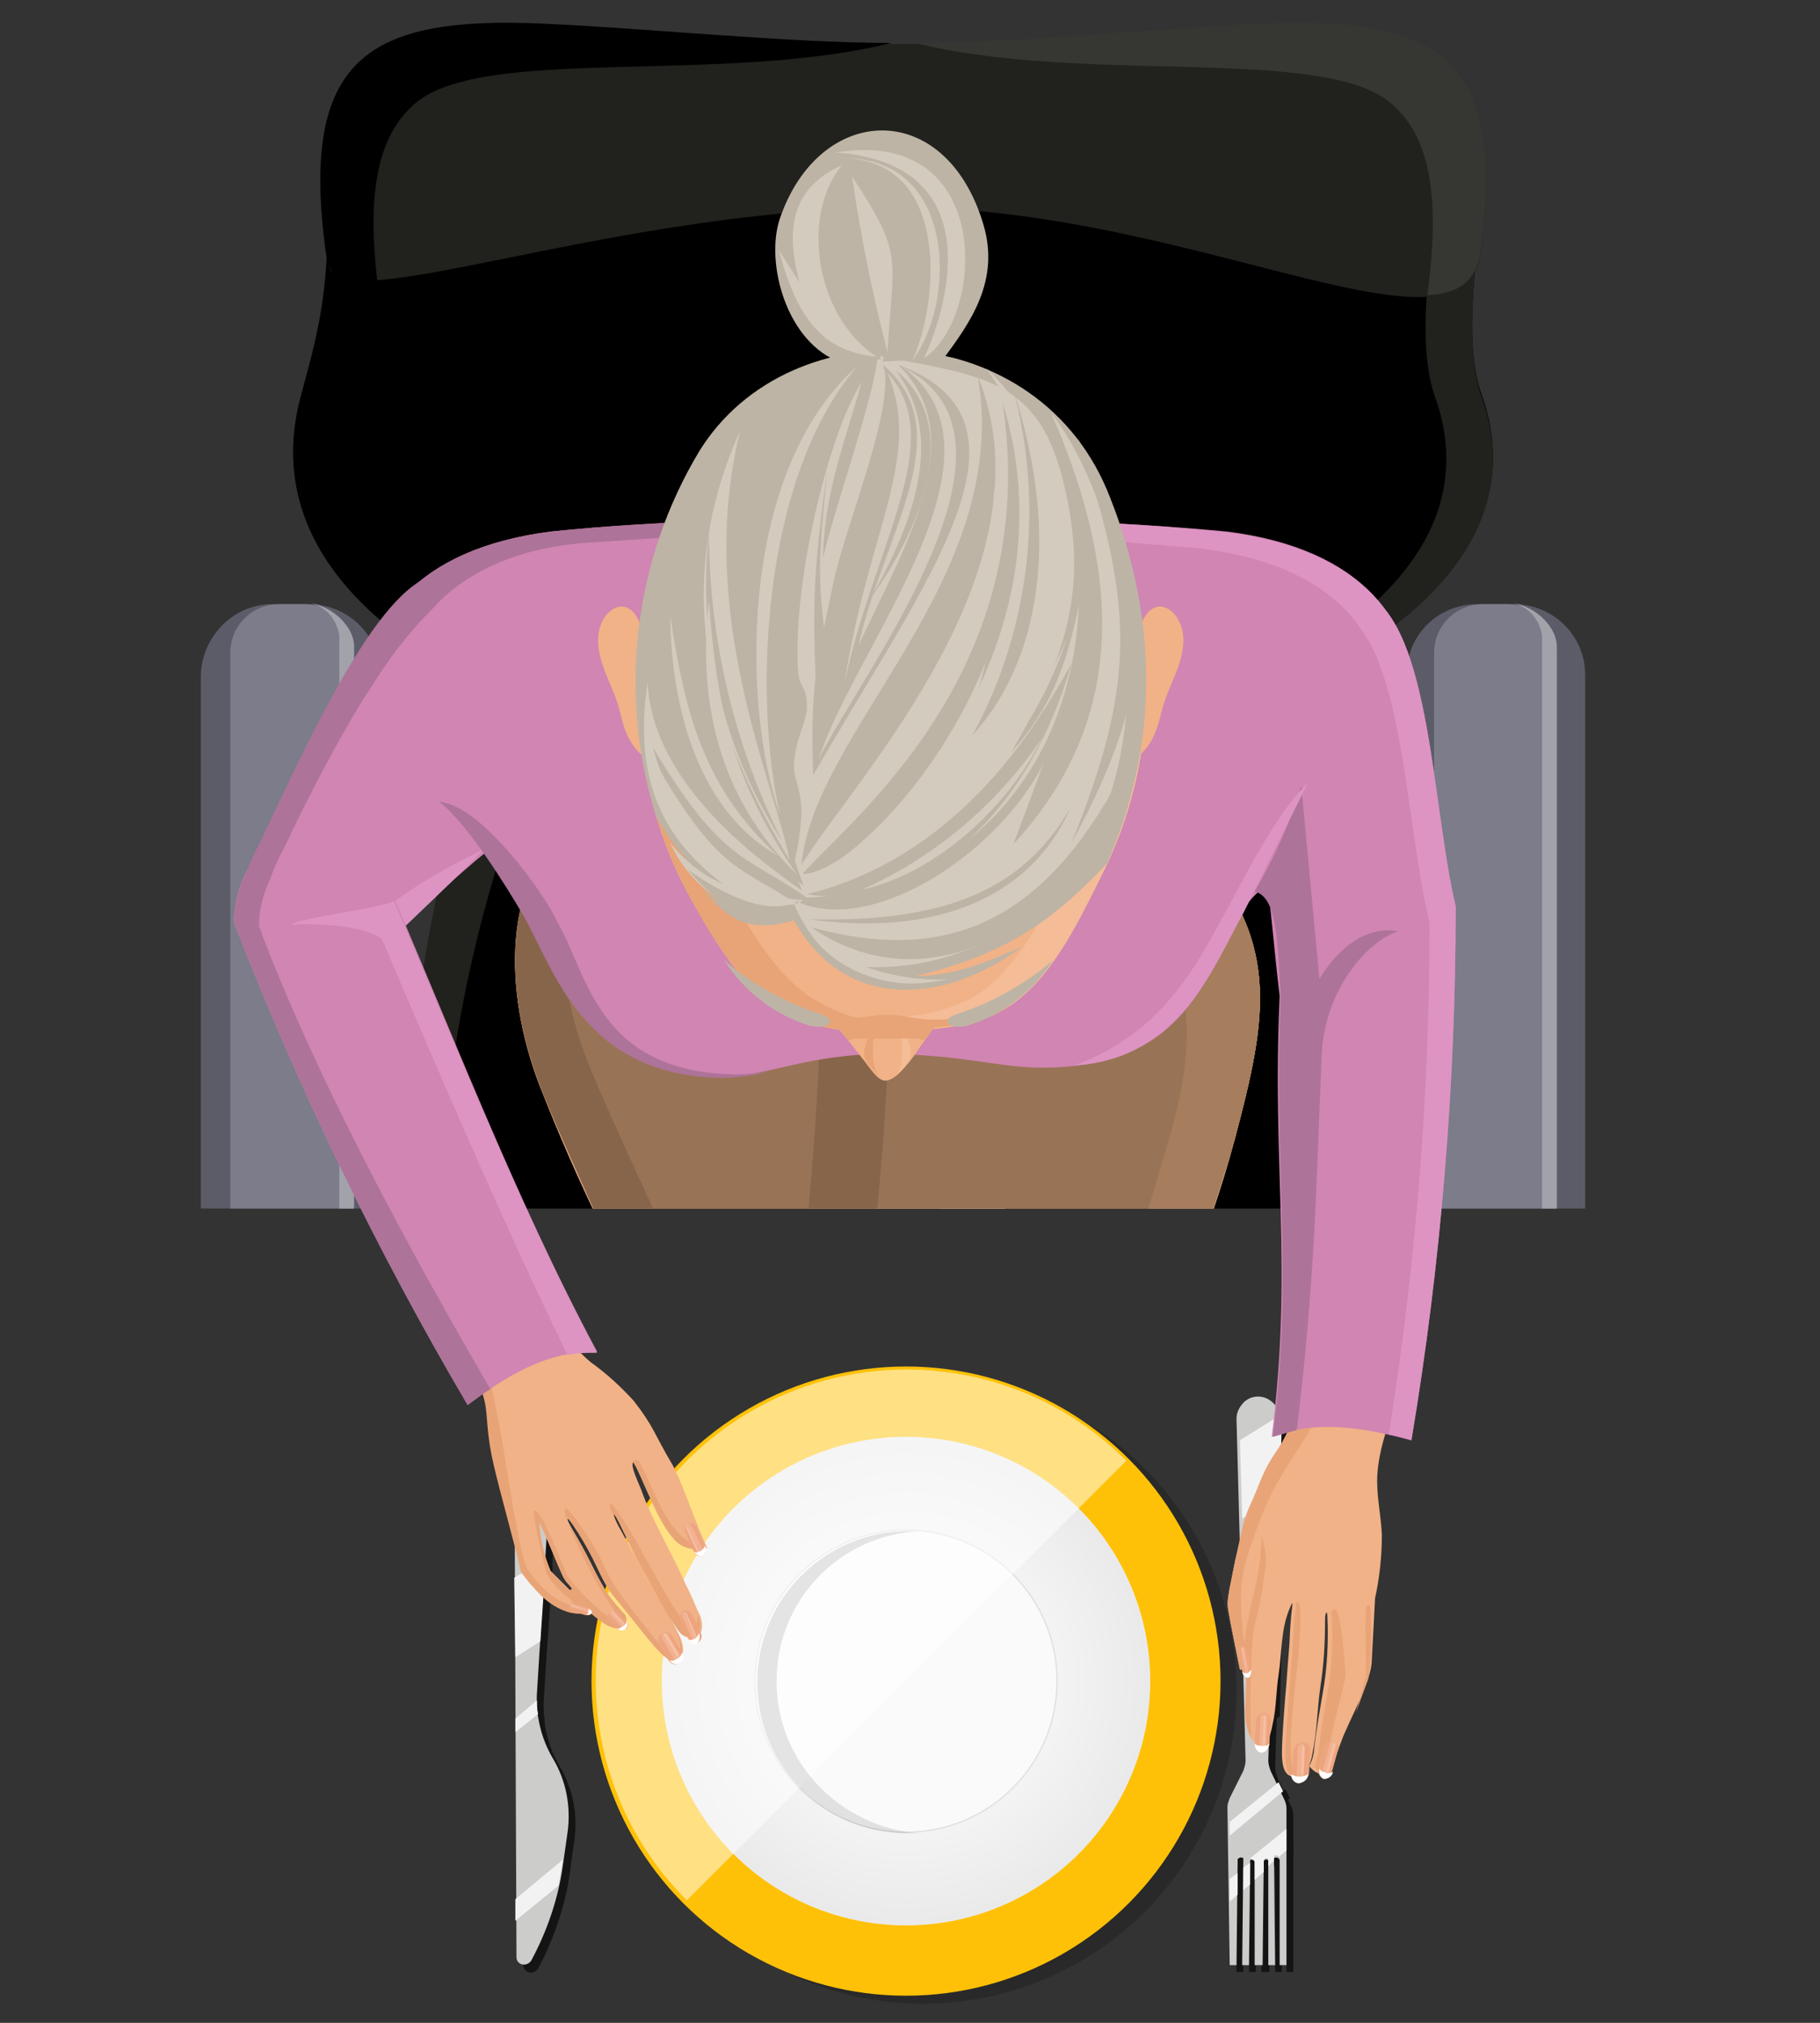 <?xml version="1.0" encoding="utf-8"?>
<!-- Generator: Adobe Illustrator 17.0.0, SVG Export Plug-In . SVG Version: 6.00 Build 0)  -->
<!DOCTYPE svg PUBLIC "-//W3C//DTD SVG 1.1//EN" "http://www.w3.org/Graphics/SVG/1.1/DTD/svg11.dtd">
<svg version="1.1" id="Capa_1" xmlns="http://www.w3.org/2000/svg" xmlns:xlink="http://www.w3.org/1999/xlink" x="0px" y="0px"
	 width="210px" height="233.333px" viewBox="-80 -91.667 210 233.333" style="enable-background:new -80 -91.667 210 233.333;"
	 xml:space="preserve">
<rect x="-80" y="-91.667" width="210" height="233.333" fill="#333333" stroke="none"/>
<style type="text/css">
	.st0{opacity:0.2;enable-background:new    ;}
	.st1{fill:#FFFFFF;}
	.st2{fill:url(#SVGID_1_);}
	.st3{fill:#FAFAFA;stroke:#E0E0E0;stroke-width:0.151;stroke-miterlimit:10;}
	.st4{fill:none;stroke:#FFC107;stroke-width:8.108;stroke-miterlimit:10;}
	.st5{opacity:0.5;fill:#FFFFFF;enable-background:new    ;}
	.st6{opacity:0.1;enable-background:new    ;}
	.st7{opacity:0.6;}
	.st8{fill:#CCCCCA;}
	.st9{fill:#F2F2F2;}
	.st10{clip-path:url(#SVGID_3_);}
	.st11{fill:#21211D;}
	.st12{fill:#363632;}
	.st13{fill:#5C5C69;}
	.st14{fill:#7C7C8A;}
	.st15{fill:#A2A2AB;}
	.st16{fill:#E8A477;}
	.st17{fill:#D69265;}
	.st18{fill:#F1B287;}
	.st19{fill:#F4BC97;}
	.st20{fill:#997356;}
	.st21{fill:#87654A;}
	.st22{fill:#A67D5D;}
	.st23{fill:#EDA580;}
	.st24{fill:#F2B292;}
	.st25{fill:#F7BFA3;}
	.st26{fill:#FCE3D6;}
	.st27{fill:#D085B2;}
	.st28{fill:#AD7398;}
	.st29{fill:#DD94C3;}
	.st30{fill:#BDB4A5;}
	.st31{fill:#D3CBBE;}
</style>
<g>
	<g>
		<circle class="st0" cx="26.507" cy="103.296" r="36.167"/>
		<circle class="st1" cx="24.541" cy="102.248" r="35.905"/>
		
			<radialGradient id="SVGID_1_" cx="80.619" cy="-670.934" r="8.451" gradientTransform="matrix(3.825 0 0 -3.825 -283.825 -2464.075)" gradientUnits="userSpaceOnUse">
			<stop  offset="0" style="stop-color:#FFFFFF"/>
			<stop  offset="0.485" style="stop-color:#F5F5F5"/>
			<stop  offset="1" style="stop-color:#E6E6E6"/>
		</radialGradient>
		<circle class="st2" cx="24.541" cy="102.248" r="32.367"/>
		<circle class="st3" cx="24.541" cy="102.248" r="17.428"/>
		<circle class="st4" cx="24.541" cy="102.248" r="32.236"/>
		<path class="st5" d="M49.963,76.826l-50.712,50.712c-14.021-14.021-14.021-36.691,0-50.712S35.942,62.805,49.963,76.826z"/>
		<path class="st6" d="M9.603,102.248c0-9.304,7.207-16.773,16.38-17.297c-0.393,0-0.786,0-1.18,0
			c-9.566,0-17.428,7.732-17.428,17.428c0,9.697,7.732,17.428,17.428,17.428c0.393,0,0.786,0,1.18,0
			C16.81,119.021,9.603,111.552,9.603,102.248z"/>
		<g id="XMLID_39_">
			<g class="st7">
				<path id="XMLID_54_" d="M62.674,135.794h0.786l0.131-12.056c0-0.131,0-0.262,0.131-0.262c0.131-0.131,0.393-0.131,0.524,0
					l-0.131,12.318h0.786l0.131-12.056l0,0c0.131-0.262,0.524-0.131,0.524,0.131v11.925h0.917l0.131-11.925
					c0-0.262,0.393-0.393,0.524-0.131l0,0v12.056h0.786l-0.131-12.318c0.131-0.131,0.393-0.131,0.524,0
					c0.131,0.131,0.131,0.131,0.131,0.262v12.056h0.786v-18.083c0-0.393-0.131-0.786-0.262-1.048l-1.572-3.276
					c-0.131-0.393-0.262-0.786-0.262-1.18l1.31-39.443c0-0.786-0.262-1.441-0.917-1.965l0,0c-0.917-0.786-2.228-0.786-3.145,0l0,0
					c-0.524,0.524-0.917,1.18-0.917,1.965l1.048,39.443c0,0.393-0.131,0.786-0.262,1.18l-1.572,3.145
					c-0.131,0.393-0.262,0.655-0.262,1.048L62.674,135.794z"/>
				<polygon id="XMLID_53_" points="64.509,99.103 64.771,108.145 67.654,106.311 67.916,97.007 				"/>
				<path id="XMLID_52_" d="M64.116,84.296l4.324-2.752l0.262-8.649c0-0.262,0-0.393,0-0.655l-4.848,3.014L64.116,84.296z"/>
				<polygon id="XMLID_51_" points="62.674,120.856 68.833,115.745 68.309,114.697 62.805,119.415 				"/>
				<polygon id="XMLID_50_" points="62.674,128.456 63.591,127.67 63.591,125.18 62.674,125.835 				"/>
				<path id="XMLID_49_" d="M65.557,123.87v2.097l1.048-0.917v-1.31c0-0.262,0.393-0.393,0.524-0.131l0,0v0.786l0.655-0.655v-0.524
					c0.131-0.131,0.393-0.131,0.524,0c0,0,0,0,0,0.131l0.917-0.786v-2.49l-4.193,3.407C65.426,123.739,65.557,123.739,65.557,123.87
					z"/>
				<polygon id="XMLID_48_" points="65.033,126.491 65.033,124.001 64.247,124.525 64.247,127.146 				"/>
			</g>
			<g>
				<g>
					<path id="XMLID_47_" class="st8" d="M61.888,135.008h0.786l0.131-12.056c0-0.131,0-0.262,0.131-0.262
						c0.131-0.131,0.393-0.131,0.524,0l-0.131,12.318h0.786l0.131-12.056l0,0c0.131-0.262,0.524-0.131,0.524,0.131v11.924h0.917
						l0.131-11.924c0-0.262,0.393-0.393,0.524-0.131l0,0v12.056h0.786l-0.131-12.318c0.131-0.131,0.393-0.131,0.524,0
						c0.131,0.131,0.131,0.131,0.131,0.262v12.056h0.786v-18.084c0-0.393-0.131-0.786-0.262-1.048l-1.572-3.276
						c-0.131-0.393-0.262-0.786-0.262-1.179l1.31-39.443c0-0.786-0.262-1.442-0.917-1.965l0,0c-0.917-0.786-2.228-0.786-3.145,0l0,0
						c-0.524,0.524-0.917,1.18-0.917,1.965l1.048,39.443c0,0.393-0.131,0.786-0.262,1.179l-1.572,3.145
						c-0.131,0.393-0.262,0.655-0.262,1.048L61.888,135.008z"/>
					<polygon id="XMLID_46_" class="st9" points="63.722,98.317 63.984,107.359 66.867,105.524 67.129,96.22 					"/>
					<path id="XMLID_45_" class="st9" d="M63.329,83.509l4.324-2.752l0.262-8.649c0-0.262,0-0.393,0-0.655l-4.848,3.014
						L63.329,83.509z"/>
					<polygon id="XMLID_44_" class="st9" points="61.888,120.07 68.047,114.959 67.523,113.911 61.888,118.497 					"/>
					<g id="XMLID_40_">
						<polygon id="XMLID_43_" class="st9" points="61.888,127.67 62.805,126.884 62.805,124.394 61.888,125.049 						"/>
						<path id="XMLID_42_" class="st9" d="M64.771,123.083v2.097l1.048-0.917v-1.31c0-0.262,0.393-0.393,0.524-0.131l0,0v0.786
							l0.655-0.655v-0.524c0.131-0.131,0.393-0.131,0.524,0c0,0,0,0,0,0.131l0.917-0.786v-2.49l-4.193,3.407
							C64.64,122.952,64.771,122.952,64.771,123.083z"/>
						<polygon id="XMLID_41_" class="st9" points="64.247,125.704 64.247,123.215 63.46,123.739 63.46,126.359 						"/>
					</g>
				</g>
			</g>
		</g>
		<g id="XMLID_28_">
			<g class="st7">
				<path id="XMLID_38_" d="M-19.881,71.323l0.262,63.685c0,0.917,1.18,1.18,1.704,0.393l0,0c1.835-3.407,3.145-7.207,3.669-11.139
					l0.524-3.669c0.393-2.883-0.131-5.897-1.704-8.517l0,0c-1.31-2.228-1.966-4.848-1.835-7.469l1.703-27.518
					c0.131-1.703,0-3.276-0.524-4.848l0,0c-0.393-1.31-1.442-2.097-2.752-2.097l0,0C-19.357,70.274-19.881,70.799-19.881,71.323z"/>
				<polygon id="XMLID_37_" points="-19.75,91.241 -19.75,100.283 -16.867,98.448 -16.212,88.882 				"/>
				<path id="XMLID_36_" d="M-18.833,70.274c-0.655,0-1.048,0.524-1.048,1.18v4.717l4.193-2.621
					c-0.131-0.393-0.131-0.655-0.262-1.048C-16.343,71.061-17.522,70.274-18.833,70.274z"/>
				<path id="XMLID_35_" d="M-17.26,105.262l-2.49,2.097v1.572l2.621-2.097C-17.26,106.311-17.26,105.786-17.26,105.262z"/>
				<path id="XMLID_34_" d="M-19.619,128.194v2.49l4.98-4.062c0.131-0.786,0.262-1.572,0.393-2.359l0.131-0.655L-19.619,128.194z"/>
			</g>
			<g>
				<g>
					<path id="XMLID_33_" class="st8" d="M-20.667,70.536l0.262,63.555c0,0.917,1.18,1.18,1.703,0.393l0,0
						c1.835-3.407,3.145-7.207,3.669-11.139l0.524-3.669c0.393-2.883-0.131-5.897-1.704-8.517l0,0
						c-1.31-2.228-1.965-4.848-1.835-7.469l1.703-27.518c0.131-1.703,0-3.276-0.524-4.848l0,0c-0.393-1.31-1.441-2.097-2.752-2.097
						l0,0C-20.143,69.488-20.667,70.012-20.667,70.536z"/>
					<polygon id="XMLID_32_" class="st9" points="-20.667,90.323 -20.536,99.496 -17.653,97.662 -16.998,88.096 					"/>
					<path id="XMLID_31_" class="st9" d="M-19.619,69.488c-0.655,0-1.048,0.524-1.048,1.18v4.717l4.193-2.621
						c-0.131-0.393-0.131-0.655-0.262-1.048C-17.129,70.274-18.309,69.488-19.619,69.488z"/>
					<path id="XMLID_30_" class="st9" d="M-18.047,104.476l-2.49,2.097v1.572l2.621-2.097
						C-18.047,105.524-18.047,105-18.047,104.476z"/>
					<path id="XMLID_29_" class="st9" d="M-20.536,127.408v2.49l4.98-4.062c0.131-0.786,0.262-1.572,0.393-2.359l0.131-0.655
						L-20.536,127.408z"/>
				</g>
			</g>
		</g>
	</g>
	<g>
		<g>
			<g>
				<defs>
					<rect id="SVGID_2_" x="-72.559" y="-89.463" width="195.118" height="137.199"/>
				</defs>
				<clipPath id="SVGID_3_">
					<use xlink:href="#SVGID_2_"  style="overflow:visible;"/>
				</clipPath>
				<g class="st10">
					<path class="st11" d="M-21.322-11.757c2.752-4.324,25.553-7.338,48.092-6.683c20.573,0.655,41.015,4.455,46.388,13.366
						C82.2,10.127,89.276,72.633,61.102,74.074C31.88,75.647,11.7,74.991-17.522,72.633C-42.158,67.523-31.937,4.754-21.322-11.757z
						"/>
					<path d="M-13.984-11.757c2.752-4.062,20.311-7.338,39.705-6.683c17.691,0.655,36.56,4.455,41.147,13.366
						c7.862,15.201,16.773,78.493-7.469,79.934c-25.16,1.442-52.023-1.965-77.051-4.324C-39.013,65.557-25.385,4.754-13.984-11.757z
						"/>
					<path class="st12" d="M-20.012-12.936c5.635-3.669,26.339-6.159,46.912-5.504c20.573,0.655,41.016,4.586,46.388,13.366
						c8.649,14.414,15.332,71.548-8.124,78.493c19.001-11.662,12.58-63.161,4.324-76.789C64.116-12.281,43.673-16.081,23.1-16.736
						C5.803-17.392-11.625-15.688-20.012-12.936z"/>
					<path d="M-45.434-45.434c1.31-5.11,3.538-11.532,3.145-21.621c-0.655-16.642,7.338-19.656,27.65-18.477
						c16.38,1.048,27.65,0,40.229,0c11.663,0,27.388,1.048,39.05,0.655c14.021-0.524,26.601,3.014,26.208,16.118
						c-0.131,5.766-2.228,16.249,0.131,22.67C101.724-15.687,42.101-0.094,17.597-2.453C-4.156-2.191-52.772-15.819-45.434-45.434z"
						/>
					<path class="st11" d="M64.247-84.746h0.393c14.021-0.524,26.601,3.014,26.208,16.118c-0.131,5.766-2.228,16.249,0.131,22.801
						C101.331-16.474,46.032-0.88,20.217-2.06c27.388-1.048,75.086-16.38,65.389-43.767c-2.359-6.421-0.262-17.035-0.131-22.801
						C85.868-80.159,76.171-84.222,64.247-84.746z"/>
					<path class="st13" d="M-48.579-21.978h4.193c4.587,0,8.256,3.669,8.256,8.124v81.376c0,4.587-3.669,8.255-8.255,8.255h-4.193
						c-4.586,0-8.255-3.669-8.255-8.255v-81.245C-56.703-18.309-53.034-21.978-48.579-21.978z"/>
					<path class="st14" d="M-47.792-21.978h2.883c3.145,0,5.635,2.49,5.635,5.635v86.486c0,3.145-2.49,5.635-5.635,5.635h-2.883
						c-3.145,0-5.635-2.49-5.635-5.635v-86.486C-53.427-19.488-50.937-21.978-47.792-21.978z"/>
					<path class="st15" d="M-44.91,75.123h-2.883c-1.572,0-3.014-0.655-4.062-1.835c0.786,0.393,1.572,0.524,2.49,0.524h2.883
						c3.145,0,5.635-2.49,5.635-5.635v-86.486c-0.262-1.835-1.442-3.276-3.276-3.8c2.752,0.524,4.98,2.883,4.98,4.98v86.486
						C-39.275,72.633-41.896,75.123-44.91,75.123z"/>
					<path class="st13" d="M90.455-21.978h4.193c4.587,0,8.256,3.669,8.256,8.124v81.376c0,4.587-3.669,8.255-8.256,8.255h-4.193
						c-4.586,0-8.124-3.669-8.124-8.255v-81.245C82.199-18.309,85.868-21.978,90.455-21.978z"/>
					<path class="st14" d="M91.11-21.978h2.883c3.145,0,5.635,2.49,5.635,5.635v86.486c0,3.145-2.49,5.635-5.635,5.635H91.11
						c-3.145,0-5.635-2.49-5.635-5.635v-86.486C85.475-19.488,87.965-21.978,91.11-21.978z"/>
					<path class="st15" d="M93.992,75.123H91.11c-1.572,0-3.014-0.655-4.193-1.835c0.786,0.393,1.572,0.524,2.49,0.524h2.883
						c3.145,0,5.635-2.49,5.635-5.635v-86.486c-0.262-1.835-1.442-3.276-3.276-3.8c2.752,0.524,4.98,2.883,4.98,4.98v86.486
						C99.627,72.633,97.138,75.123,93.992,75.123z"/>
					<path class="st11" d="M-42.027-61.028c-3.931-20.704,4.324-29.484,24.504-27.78c16.511,1.31,30.532,2.228,43.112,2.228
						c11.663,0,28.436-1.703,40.098-2.228C86-89.726,93.862-84.877,90.848-62.469c-1.966,14.283-34.726-6.29-69.713-5.242
						C-11.232-66.925-40.847-54.869-42.027-61.028z"/>
					<path class="st12" d="M25.59-86.711c11.663,0,28.435-1.704,40.098-2.228C86-89.857,93.862-85.008,90.848-62.6
						c-0.524,3.407-2.621,4.848-6.159,4.98l0,0c1.572-11.532,0.262-18.346-4.193-22.146C72.633-86.449,45.115-81.863,25.59-86.711z"
						/>
					<path d="M22.838-86.711c-11.663,0-28.436-1.704-40.098-2.228c-20.311-0.917-28.173,3.931-25.16,26.339
						c0.524,3.407,2.621,4.848,6.159,4.98l0,0c-1.572-11.532-0.262-18.346,4.193-22.146C-24.205-86.449,3.313-81.863,22.838-86.711z
						"/>
					<path class="st16" d="M4.361,111.159c-0.655-10.876-6.29-15.856-9.697-24.766c-3.931-10.09-2.752-24.767-6.552-38.002
						l17.691,21.36l4.062,13.497l0.393,17.035L4.361,111.159z"/>
					<path class="st17" d="M2.789,102.903c-2.621-7.6,0.393-18.214,0.917-23.587c-5.504-9.697-11.007-16.642-14.808-29.877
						l-0.262-1.18C-6.253,59.005-0.356,69.357,6.458,79.054c-1.441,5.504-2.49,11.139-3.145,16.904
						C2.92,98.186,2.789,100.544,2.789,102.903z"/>
					<path class="st18" d="M47.736,97.138c-3.276,11.662-14.546,15.856-29.615-2.49s-27.256-39.05-35.905-61.196
						c-4.062-10.614-4.455-23.98,4.062-30.008C-9.267,0.299-2.715,1.217,7.375,1.217c12.318,0,12.187,6.421,16.904,17.559
						c6.29,14.939,15.07,37.084,19.525,49.664C47.473,78.792,49.963,89.275,47.736,97.138z"/>
					<path class="st19" d="M47.736,97.138c-1.18,4.062-3.276,7.207-6.159,8.911c0.393-0.917,0.786-1.965,1.048-3.014
						c2.228-7.732-0.262-18.346-3.931-28.829c-4.455-12.58-13.366-34.725-19.525-49.664C14.582,13.535,14.713,6.983,2.264,6.983
						c-9.959,0-16.38-0.786-20.836,2.097c1.048-2.228,2.752-4.193,4.849-5.635C-9.267,0.299-2.715,1.217,7.375,1.217
						c12.318,0,12.187,6.421,16.904,17.559c6.159,15.07,15.07,37.084,19.525,49.664C47.473,78.792,49.963,89.275,47.736,97.138z"/>
					<path class="st16" d="M43.804,104.214c-5.242,5.11-14.414,3.931-25.684-9.697C3.051,76.171-9.136,55.467-17.784,33.321
						c-4.062-10.614-4.455-23.98,4.062-30.008c1.31-0.917,2.752-1.441,4.324-1.835c-7.338,6.421-6.814,19.001-2.883,29.091
						c8.649,22.146,20.836,42.85,35.905,61.196C31.618,101.593,38.563,105,43.804,104.214z"/>
					<path class="st18" d="M57.039,5.147c11.007,11.269,9.173,20.442,5.504,34.332c-3.276,12.318-8.387,23.587-12.056,32.76
						c-4.193,10.221-9.959,20.835-14.808,31.712c-11.007,17.952-19.001,20.311-27.649,14.414c-4.98-3.407-5.897-12.58-4.717-22.539
						c1.835-15.987,6.29-26.339,8.78-39.05c2.752-13.497,2.752-31.843,3.276-45.864L57.039,5.147z"/>
					<path class="st19" d="M57.039,5.147c11.007,11.269,9.173,20.442,5.504,34.332c-3.276,12.318-8.387,23.587-12.056,32.76
						c-4.193,10.221-9.959,20.835-14.808,31.712c-7.732,12.711-14.021,17.559-20.18,17.297C28.865,108.8,40.659,79.971,44.59,70.274
						c4.324-10.614,7.993-21.621,10.876-32.76c3.145-12.056,1.31-19.525-6.552-31.319L57.039,5.147z"/>
					<path class="st16" d="M11.831,120.463c-1.441-0.524-2.752-1.18-3.931-2.097c-4.98-3.407-5.897-12.58-4.717-22.539
						c1.835-15.987,6.29-26.339,8.78-39.05c2.752-13.497,2.752-31.843,3.276-45.864l8.256-1.18
						c-0.393,13.89-0.524,31.712-3.276,45.078c-2.49,12.711-6.945,23.063-8.78,39.05C10.258,103.296,7.899,116.269,11.831,120.463z"
						/>
					<path class="st20" d="M57.039,5.147c11.007,11.269,9.173,20.442,5.504,34.332c-0.393,1.572-2.228,7.338-2.752,8.911
						c-14.284,5.372-30.795,1.965-45.209,1.048c-9.828-0.655-16.642,2.752-25.291-0.131c-1.442-3.276-5.635-12.711-6.945-15.987
						c-4.062-10.614-4.455-23.98,4.062-30.008C-9.136,0.168-2.584,1.085,7.506,1.085c8.78,0,11.269,3.276,13.628,9.042L57.039,5.147
						z"/>
					<path class="st21" d="M-10.84,49.308c-1.441-3.276-5.766-12.711-6.945-15.987c-4.062-10.614-4.455-23.98,4.062-30.008
						c1.31-0.917,2.752-1.441,4.324-1.835c-7.338,6.421-6.814,19.001-2.883,29.091c1.835,4.717,6.683,15.069,8.911,19.918
						C-5.991,50.094-8.35,50.094-10.84,49.308z"/>
					<path class="st22" d="M57.039,5.147c11.007,11.269,9.173,20.442,5.504,34.332c-0.393,1.572-2.883,9.173-3.276,10.745
						c-2.621,1.048-5.372,1.835-8.256,2.359c0.917-2.883,3.669-11.924,4.455-14.939c3.145-12.056,1.31-19.525-6.552-31.319
						L57.039,5.147z"/>
					<path class="st21" d="M13.01,50.356c1.31-11.794,1.966-28.567,2.228-39.312l8.124-1.18c-0.393,11.4-1.048,28.96-2.49,41.016
						l-6.945-0.524H13.01z"/>
				</g>
			</g>
		</g>
	</g>
	<g>
		<path class="st16" d="M71.978,112.338l-0.393-0.393l0.131-1.965l0.786-3.145l0.131-1.442l0.262,1.703c0,0-0.131,2.097-0.131,2.359
			C72.764,109.717,71.978,112.338,71.978,112.338z"/>
		<path class="st18" d="M71.847,65.557c-1.31,3.014-2.752,7.469-4.324,9.828c-1.965,2.883-1.965,3.8-3.145,6.421
			c-0.917,1.966-1.31,4.324-1.835,6.421l-0.655,3.276c-0.393,2.228-0.262,1.835,0.131,4.193l1.048,5.242l0.786-0.131l-0.131,3.8
			c-0.262,4.062,1.048,4.98,1.704,4.98c0.655,0,1.048-0.393,1.441-2.49c0.393-1.703,0.393-3.931,0.655-5.504
			c0.393-2.621,0.262-5.11,1.18-7.469c0.655-1.572,0.393-0.786,0.262,0.786c-0.131,1.31-0.131,2.621-0.262,4.062
			c-0.131,1.442-0.262,3.669-0.393,4.98c-0.131,1.703-0.393,4.98-0.393,6.552s0.262,3.014,1.835,2.752
			c0.917-0.131,1.441-1.18,1.704-2.752c0.524-2.49,0.524-5.11,0.917-7.732c0.393-2.49,0.524-5.11,0.524-7.731
			c0-0.655,0.262-1.048,0.262-0.262c0.131,2.883,0,5.897-0.524,8.78c-0.393,2.359-0.786,4.455-1.048,6.945
			c-0.262,1.442-0.655,1.442-0.393,1.703c2.228,2.49,3.145-2.359,4.062-4.193c0.917-2.097,2.883-5.897,3.014-7.862l0.393-7.469
			c0.524-2.359,0.786-4.848,0.786-7.338c-0.131-2.49-0.655-4.587-0.524-6.945c0.262-3.8,1.835-7.076,3.276-11.794L71.847,65.557z"/>
		<path class="st16" d="M69.488,93.337c0.131,0,0,0.786-0.131,1.704c-0.131,1.31-0.131,2.621-0.262,4.062
			c-0.131,1.442-0.262,3.669-0.393,4.98c-0.131,1.704-0.393,4.98-0.393,6.552c0,1.572,0.262,2.621,1.18,2.752
			c-1.048-2.097-0.393-6.945,0-11.139C69.881,98.972,70.536,92.027,69.488,93.337L69.488,93.337L69.488,93.337z M73.551,94.517
			c0,0,0.131,0.131,0.131,0.393c0.131,2.883,0,5.897-0.524,8.78c-0.393,2.359-0.786,4.455-1.048,6.945
			c-0.131,0.393-0.262,0.917-0.393,1.31v0.131c0,0.131,0,0.131,0.131,0.262c0.786,0.786,1.31,0.786,1.835,0.393
			c-0.262-0.131-0.393-0.393-0.393-0.655c-0.131-3.145,1.441-7.338,1.965-10.483c-0.131-2.097-0.393-5.373-0.786-6.814
			C74.206,93.731,73.813,93.731,73.551,94.517L73.551,94.517z"/>
		<path class="st16" d="M71.847,65.557c-1.31,3.014-2.752,7.469-4.324,9.828c-1.965,2.752-2.097,4.062-3.276,6.552
			c-0.917,1.965-1.18,4.193-1.704,6.29l-0.655,3.276c-0.393,2.228-0.262,1.835,0.131,4.193l1.048,5.242l0.786-0.131l-0.131,3.8
			c-0.131,1.442,0,2.883,0.655,4.193c-0.131-2.752-0.131-5.372,0-8.124c0-1.704,0.131-3.407,0.393-4.98
			c0.655-2.359,1.048-4.717,1.31-7.207c0-1.048-0.262-2.097-0.524-3.014c0,5.11-1.572,7.994-1.966,12.449
			c-0.262-1.835-0.393-3.538-0.393-5.373c0-1.965,0.393-3.8,1.048-5.635c1.966-5.897,2.883-7.338,6.028-12.187
			c1.965-3.276,3.276-5.504,4.455-9.173L71.847,65.557z"/>
		<path class="st16" d="M76.433,105.917l1.18-4.193c0-2.49-0.131-5.504,0-7.732c0-0.655,0.524-0.786,0.524,0.131
			c0.131,2.621,0.131,5.242-0.262,7.862L76.433,105.917z"/>
		<path class="st23" d="M64.771,109.455l0.131-2.49c0-0.524,0.393-0.917,0.917-1.048l0,0c0.524,0,0.786,0.524,0.786,1.048l0,0
			l-0.131,2.49c0,0.524-0.393,0.917-0.917,1.048l0,0C65.033,110.373,64.771,109.979,64.771,109.455L64.771,109.455z"/>
		<path class="st24" d="M65.295,110.111l0.131-3.538c0-0.262,0.131-0.393,0.393-0.524l0,0c0.262,0,0.393,0.262,0.393,0.393l0,0
			l-0.131,3.538c0,0.262-0.131,0.393-0.393,0.524l0,0C65.426,110.504,65.295,110.242,65.295,110.111L65.295,110.111z"/>
		<path class="st25" d="M65.688,109.586l0.131-3.145c0-0.131,0-0.131,0.131-0.131l0,0c0.131,0,0.131,0.131,0.131,0.131l0,0
			l-0.131,3.145c0,0.131,0,0.131-0.131,0.131l0,0C65.819,109.717,65.688,109.586,65.688,109.586L65.688,109.586z"/>
		<path class="st1" d="M66.474,109.455c-0.131,0.524-0.393,1.048-0.917,1.048l0,0c-0.393,0-0.786-0.393-0.786-1.048
			c0.131,0.131,0.393,0.262,0.655,0.262h0.393C66.081,109.717,66.212,109.717,66.474,109.455z"/>
		<path class="st26" d="M65.95,108.407l0.131-1.835l0,0l0,0l0,0L65.95,108.407L65.95,108.407L65.95,108.407L65.95,108.407z"/>
		<path class="st23" d="M69.095,112.863l0.131-2.49c0-0.524,0.393-1.048,1.048-1.048l0,0c0.524,0,0.917,0.393,0.917,0.917l0,0
			l-0.131,2.49c0,0.524-0.393,1.048-1.048,1.048l0,0C69.357,113.911,68.964,113.518,69.095,112.863
			C68.964,112.993,68.964,112.863,69.095,112.863z"/>
		<path class="st24" d="M69.619,113.518l0.131-3.538c0-0.262,0.262-0.393,0.393-0.524l0,0c0.262,0,0.393,0.262,0.393,0.393l0,0
			l-0.131,3.538c0,0.262-0.262,0.393-0.393,0.524l0,0C69.75,113.911,69.619,113.78,69.619,113.518L69.619,113.518z"/>
		<path class="st25" d="M70.143,112.993l0.131-3.145c0-0.131,0.131-0.131,0.131-0.131l0,0c0.131,0,0.131,0.131,0.131,0.131l0,0
			l-0.131,3.145c0,0.131-0.131,0.131-0.131,0.131l0,0C70.274,113.124,70.143,113.124,70.143,112.993L70.143,112.993z"/>
		<path class="st1" d="M70.93,112.993c0,0.524-0.393,0.917-1.048,1.048l0,0c-0.524,0-0.917-0.524-0.917-1.048
			c0.262,0.131,0.524,0.262,0.786,0.262h0.393C70.406,113.255,70.668,113.124,70.93,112.993z"/>
		<path class="st26" d="M70.406,111.814l0.131-1.835l0,0l0,0l0,0L70.406,111.814L70.406,111.814L70.406,111.814L70.406,111.814z"/>
		<path class="st23" d="M72.109,112.338l0.655-2.359c0.131-0.524,0.655-0.917,1.048-0.786l0,0c0.524,0.131,0.786,0.655,0.524,1.179
			l0,0l-0.655,2.359c-0.131,0.524-0.655,0.917-1.048,0.786l0,0C72.24,113.255,71.978,112.731,72.109,112.338L72.109,112.338z"/>
		<path class="st24" d="M72.502,112.993l0.917-3.407c0-0.262,0.262-0.393,0.524-0.393l0,0c0.262,0.131,0.393,0.262,0.262,0.524l0,0
			l-0.917,3.407c0,0.262-0.262,0.393-0.524,0.393l0,0C72.502,113.387,72.371,113.124,72.502,112.993z"/>
		<path class="st25" d="M73.026,112.6l0.786-3.014c0-0.131,0.131-0.131,0.131-0.131l0,0l0,0c0.131,0,0.131,0.131,0.131,0.131l0,0
			l-0.786,3.014c0,0.131-0.131,0.131-0.262,0.131l0,0L73.026,112.6L73.026,112.6z"/>
		<path class="st1" d="M73.813,112.731c-0.131,0.524-0.524,0.786-1.048,0.786l0,0c-0.393-0.131-0.655-0.655-0.524-1.179
			c0.131,0.262,0.393,0.393,0.524,0.393l0.393,0.131C73.288,112.863,73.551,112.863,73.813,112.731z"/>
		<path class="st26" d="M73.551,111.552l0.524-1.835l0,0l0,0l0,0L73.551,111.552L73.551,111.552L73.551,111.552L73.551,111.552z"/>
		<path class="st23" d="M63.329,101.069l-0.393-1.965c-0.131-0.524,0.131-0.917,0.393-0.917l0,0
			c0.262-0.131,0.524,0.262,0.655,0.655l0.393,1.965c0.131,0.524-0.131,0.917-0.393,0.917l0,0
			C63.722,101.855,63.329,101.593,63.329,101.069z"/>
		<path class="st24" d="M63.722,101.593l-0.524-2.883c0-0.131,0-0.393,0.131-0.393l0,0c0.131,0,0.262,0.131,0.262,0.262l0.524,2.883
			c0,0.262,0,0.393-0.131,0.393l0,0C63.854,101.855,63.722,101.724,63.722,101.593z"/>
		<path class="st25" d="M63.854,101.069l-0.524-2.49c0-0.131,0-0.131,0-0.131l0,0c0,0,0.131,0,0.131,0.131L63.854,101.069
			C63.984,101.069,63.984,101.2,63.854,101.069L63.854,101.069C63.984,101.2,63.984,101.069,63.854,101.069z"/>
		<path class="st1" d="M64.378,100.938c0,0.524-0.131,0.917-0.393,0.917l0,0c-0.262,0-0.524-0.262-0.655-0.655
			c0.131,0.131,0.262,0.131,0.393,0.131h0.262C64.116,101.2,64.247,101.069,64.378,100.938z"/>
		<path class="st26" d="M61.626,100.151l-0.262-1.442l0,0l0,0l0,0L61.626,100.151L61.626,100.151L61.626,100.151L61.626,100.151z"/>
		<path class="st27" d="M22.576-31.413C9.603-31.937-3.37-31.675-16.343-30.364C-32.199-28.399-38.096-19.75-37.572-10.97
			c0.393,6.159,4.848,9.042,10.221,12.973c3.669,2.752,5.766,8.387,7.862,11.794c3.538,6.159,6.814,18.476,22.801,18.739
			c5.111,0,9.828-2.621,18.739-2.621s13.628,1.704,18.739,1.572c16.118-0.262,18.215-10.483,23.063-18.739
			c1.441-2.359,5.897-4.586,9.697-7.338c5.242-3.931,8.649-9.828,9.173-16.38c0.524-8.78-5.372-17.428-21.228-19.394
			C48.653-31.544,35.549-31.937,22.576-31.413z"/>
		<path class="st27" d="M87.965,12.879c0,20.573-1.704,41.277-5.111,61.589c-4.98-1.31-10.745-2.49-16.118-0.393
			c2.49-20.049,0-30.795,0.917-50.843c-0.786-6.29-1.441-16.249-2.883-22.408l12.842-23.98
			C85.082-19.488,85.213,1.347,87.965,12.879z"/>
		<path class="st28" d="M69.619,73.288c-0.917,0.262-1.835,0.524-2.752,0.786c2.49-20.049,0-30.795,0.917-50.843
			c-0.393-5.635-0.262-11.4-3.014-12.056c2.228-3.8,4.062-7.862,5.372-12.187l2.097,22.277c2.359-3.931,5.766-6.159,9.042-5.504
			c-3.276,1.048-8.387,6.421-8.78,14.152C71.847,45.639,71.716,56.122,69.619,73.288z"/>
		<path class="st29" d="M87.965,12.879c0,20.573-1.704,41.277-5.111,61.589c-0.917-0.262-1.704-0.524-2.621-0.655
			c3.145-19.525,4.717-39.312,4.717-59.099c-2.49-9.959-2.883-26.863-7.732-33.546c-0.262-0.524-0.655-1.048-1.048-1.441
			l1.441-2.752C85.082-19.488,85.213,1.347,87.965,12.879z"/>
		<path class="st27" d="M-52.772,14.451l12.973,7.338c4.324-5.242,16.38-16.118,19.787-18.084l-9.566-29.091
			c-6.814,1.441-14.939,19.656-20.573,31.45C-51.593,8.686-52.51,11.568-52.772,14.451z"/>
		<path class="st29" d="M-42.158,20.479l2.359,1.31c2.883-3.407,10.876-10.483,15.594-15.463c-3.669,1.704-7.076,3.669-10.352,6.028
			C-37.309,14.713-39.93,17.465-42.158,20.479z"/>
		<path class="st18" d="M-0.88,91.11c-1.31-3.145-3.931-7.469-5.111-10.876c-0.524-1.31-1.31-2.883-0.917-3.276
			s3.669,11.4,8.518,9.959c-1.31-2.883-2.228-5.635-3.407-8.387c-0.262-0.393-0.393-0.917-0.655-1.31
			c-2.097-3.538-2.097-4.324-4.455-7.338c-1.572-1.703-3.145-3.145-4.98-4.455c-3.014-2.621-4.455-5.11-7.076-9.697l-9.173,4.717
			c2.621,5.373,3.669,7.338,4.193,9.566c0.393,1.704,0.131,3.407,1.048,7.338c0.786,3.407,2.097,7.862,3.145,12.318
			c0.655,0.917,1.442,1.835,2.228,2.621c0.786,0.786,1.704,1.442,2.752,1.835c0.917,0.393,1.966,0.393,3.014,0.262
			c1.572,1.31,2.49,1.835,3.407,1.835c0.262-0.524,0.393-1.048,0.524-1.572c-0.655-0.786-1.31-1.442-1.966-2.359
			c-0.786-1.18-1.441-2.49-2.097-3.8c-0.655-1.31-1.31-2.49-2.097-3.8c-0.917-1.572-0.524-1.442,0.262-0.262
			c0.786,1.179,1.572,2.49,2.228,3.8c0.655,1.31,1.18,2.621,2.097,3.931c0.524,0.655,1.572,1.966,2.752,3.407
			c1.572,2.097,3.407,4.324,4.193,4.324c0.393,0,0.786-0.131,1.048-0.524c0.393-0.393,0.262-1.442-0.262-2.49
			c-0.524-1.048-1.18-2.097-1.966-3.538c-0.786-1.441-1.441-2.359-2.097-3.669c-1.048-1.835-1.966-3.669-3.014-5.504
			c-0.786-1.572-0.393-1.703,0.393-0.131c0.917,1.835,1.703,3.669,2.752,5.504c0.655,1.179,1.31,2.359,1.966,3.538
			c0.655,1.18,1.048,1.966,1.835,3.014c0.524,0.786,0.917,1.31,1.835,1.179c0.917-0.131,1.18-1.179,0.786-2.49
			C0.168,93.468-0.225,92.289-0.88,91.11z M-14.247,91.765c-0.786-0.786-1.441-1.442-2.228-2.228
			c-0.786-1.835-1.18-3.669-1.31-5.635c0.917,1.835,1.835,4.324,2.752,6.29c0.393,0.786,0.655,0.786,1.048,1.442L-14.247,91.765z"/>
		<path class="st16" d="M-7.039,76.957c0.655-0.524,0.655-0.524,2.49,3.538c1.18,2.621,2.883,5.897,5.897,6.421
			c-1.442,0.393-3.014-0.131-3.8-1.31C-4.288,83.64-6.515,77.088-7.039,76.957L-7.039,76.957z M-26.826,59.66l-1.442,0.786
			c2.621,5.372,3.669,7.338,4.193,9.566c0.393,1.703,0.131,3.407,1.048,7.338c0.786,3.407,2.097,7.862,3.145,12.318
			c0.655,0.917,1.441,1.835,2.228,2.621c0.786,0.786,1.704,1.442,2.752,1.835c0.917,0.393,1.965,0.393,3.014,0.262
			c1.704,1.442,2.621,1.965,3.669,1.704c0.393,0,0.786-1.048,0.262-1.572s-1.31-1.442-1.966-2.359
			c-0.786-1.179-1.441-2.49-2.097-3.8c-0.655-1.31-1.31-2.49-2.097-3.8c-0.917-1.572-0.524-1.442,0.262-0.262
			c0.786,1.179,1.572,2.49,2.228,3.8c0.655,1.31,1.18,2.621,2.097,3.931c0.524,0.655,1.572,1.965,2.752,3.407
			c1.704,2.097,3.407,4.324,4.193,4.324c0.393,0,0.786-0.131,1.048-0.524c0.393-0.393,0.262-1.442-0.262-2.49
			c-0.262-0.655-0.655-1.179-1.048-1.835l0.917,1.704c0.524,1.048,0.524,1.835,0.131,2.228c-0.393,0.393-1.18,0-2.097-0.917
			c-0.786-0.786-1.835-2.228-2.883-3.538c-0.655-0.786-1.31-1.704-1.966-2.621c-0.786-1.18-1.441-2.49-1.966-3.669
			c-0.786-1.572-1.835-3.145-2.883-4.587c-0.524-0.655-1.704-2.228-1.048,0c0.262,0.655,0.524,1.31,0.786,1.835
			c1.441,3.538,3.276,6.814,5.504,9.828c-0.917,0.262-2.359-0.917-3.931-2.49c-0.917-0.917-1.704-1.835-2.359-2.752
			c-1.572-4.062-2.883-6.945-3.538-7.338c-0.655-0.393,0.262,3.014,1.18,7.076c0.786,1.835,3.145,3.276,3.145,3.538
			c0,0.786-2.097-0.524-2.621-0.917c-1.048-0.786-1.835-1.835-2.621-2.883c-0.917-1.572-2.097-9.697-3.014-15.201
			C-23.55,66.605-23.944,64.115-26.826,59.66L-26.826,59.66z M-9.398,82.854c0.131,0,0.393,0.262,0.786,1.048
			c0.917,1.835,1.704,3.669,2.752,5.504c0.655,1.179,1.31,2.359,1.966,3.538c0.655,1.18,1.048,1.965,1.835,3.014
			c0.524,0.786,0.917,1.31,1.835,1.179s1.18-1.179,0.786-2.49c-0.131,1.442-0.655,1.703-1.31,1.048
			c-1.18-0.917-3.8-6.028-4.849-7.732c-1.048-2.097-2.359-4.193-3.669-6.028C-9.66,81.675-9.922,81.675-9.398,82.854L-9.398,82.854z
			 M-14.247,91.765c-0.786-0.786-1.441-1.442-2.228-2.228c-0.786-1.835-1.18-3.669-1.31-5.635c0.917,1.835,1.835,4.324,2.752,6.29
			c0.393,0.786,0.655,0.786,1.048,1.442L-14.247,91.765z"/>
		<path class="st23" d="M1.347,86.655L0.43,84.558c-0.131-0.393-0.655-0.655-1.048-0.524l0,0c-0.393,0.262-0.524,0.786-0.262,1.18
			l0.917,2.097c0.131,0.393,0.655,0.655,1.048,0.524l0,0C1.479,87.572,1.609,87.048,1.347,86.655z"/>
		<path class="st24" d="M1.217,87.31l-1.441-3.014c-0.131-0.131-0.262-0.262-0.524-0.262l0,0c-0.131,0.131-0.262,0.393-0.131,0.524
			l1.441,3.014c0.131,0.262,0.262,0.262,0.524,0.262l0,0C1.217,87.834,1.217,87.572,1.217,87.31z"/>
		<path class="st25" d="M0.561,87.179l-1.18-2.621c0-0.131-0.131-0.131-0.131-0.131l0,0l0,0c0,0,0,0.131,0,0.262l1.18,2.621
			c0,0.131,0.131,0.131,0.131,0.131l0,0C0.692,87.31,0.692,87.179,0.561,87.179L0.561,87.179z"/>
		<path class="st1" d="M0.037,87.31c0.262,0.393,0.786,0.655,1.048,0.524l0,0c0.393-0.262,0.524-0.786,0.262-1.179
			c-0.131,0.262-0.262,0.393-0.393,0.524L0.692,87.31C0.43,87.44,0.299,87.44,0.037,87.31z"/>
		<path class="st26" d="M0.037,86.13l-0.655-1.572l0,0l0,0l0,0L0.037,86.13L0.037,86.13L0.037,86.13L0.037,86.13z"/>
		<path class="st23" d="M-0.618,97.269l-0.786-1.965c-0.262-0.393-0.131-0.917,0.262-1.179l0,0c0.393-0.131,0.917,0.131,1.048,0.524
			l0,0l0.917,1.965c0.262,0.393,0.131,0.917-0.262,1.18l0,0C-0.094,97.924-0.487,97.793-0.618,97.269
			C-0.618,97.4-0.618,97.4-0.618,97.269z"/>
		<path class="st24" d="M0.037,97.662l-1.31-2.883c-0.131-0.131,0-0.393,0.131-0.524l0,0c0.131,0,0.393,0,0.393,0.262l0,0
			l1.31,2.883c0.131,0.131,0,0.393-0.131,0.524l0,0C0.168,97.924,0.037,97.793,0.037,97.662L0.037,97.662z"/>
		<path class="st25" d="M0.168,97.007l-1.048-2.49v-0.131l0,0c0.131,0,0.131,0,0.131,0.131l0,0l1.048,2.49v0.131l0,0
			C0.168,97.138,0.168,97.138,0.168,97.007L0.168,97.007z"/>
		<path class="st1" d="M0.692,96.744c0.131,0.393,0,0.917-0.262,1.18l0,0c-0.262,0.131-0.786,0-1.048-0.524
			c0.131,0.131,0.393,0.131,0.655,0l0.262-0.131C0.43,97.138,0.561,96.875,0.692,96.744z"/>
		<path class="st26" d="M-0.225,96.089l-0.655-1.442l0,0l0,0l0,0L-0.225,96.089L-0.225,96.089L-0.225,96.089L-0.225,96.089z"/>
		<path class="st23" d="M-2.846,99.889l-1.048-1.835c-0.262-0.393-0.131-1.048,0.262-1.31l0,0l0,0
			c0.393-0.262,0.917-0.131,1.18,0.262l0,0l1.048,1.835c0.262,0.393,0.131,1.048-0.262,1.31l0,0
			C-1.928,100.414-2.453,100.414-2.846,99.889C-2.715,100.02-2.715,99.889-2.846,99.889z"/>
		<path class="st24" d="M-2.06,100.02l-1.572-2.752c-0.131-0.131,0-0.393,0.131-0.524l0,0c0.131-0.131,0.393,0,0.524,0.131l0,0
			l1.572,2.752c0.131,0.131,0,0.393-0.131,0.524l0,0C-1.666,100.283-1.928,100.283-2.06,100.02L-2.06,100.02z"/>
		<path class="st25" d="M-1.928,99.365l-1.442-2.359c0,0,0-0.131,0-0.262l0,0c0,0,0.131,0,0.262,0l0,0l1.442,2.359
			c0,0,0,0.131,0,0.262l0,0l0,0C-1.798,99.496-1.798,99.496-1.928,99.365L-1.928,99.365z"/>
		<path class="st1" d="M-1.273,98.972c0.262,0.393,0.131,0.917-0.262,1.18l0,0c-0.393,0.262-0.917,0.131-1.18-0.262
			c0.262,0,0.524,0,0.655-0.131l0.262-0.131C-1.535,99.496-1.404,99.234-1.273,98.972z"/>
		<path class="st26" d="M-2.322,98.448l-0.786-1.442l0,0l0,0l0,0L-2.322,98.448L-2.322,98.448L-2.322,98.448L-2.322,98.448z"/>
		<path class="st23" d="M-8.743,96.22l-1.048-1.048c-0.262-0.262-0.131-0.655,0.131-0.786l0,0l0,0c0.262-0.262,0.655-0.262,0.917,0
			l1.048,1.048c0.262,0.262,0.131,0.655-0.131,0.786l0,0l0,0C-8.087,96.482-8.48,96.482-8.743,96.22z"/>
		<path class="st24" d="M-8.087,96.22l-1.441-1.572c-0.131-0.131-0.131-0.262,0-0.393l0,0l0,0c0.131-0.131,0.262-0.131,0.393,0
			l1.441,1.572c0.131,0.131,0.131,0.262,0,0.393l0,0l0,0C-7.825,96.22-7.956,96.22-8.087,96.22z"/>
		<path class="st25" d="M-8.087,95.696l-1.31-1.31v-0.131l0,0l0,0h0.131l1.31,1.31v0.131l0,0l0,0
			C-7.956,95.827-8.087,95.827-8.087,95.696z"/>
		<path class="st1" d="M-7.695,95.303c0.131,0.262,0.131,0.655-0.131,0.917l0,0c-0.262,0.262-0.655,0.262-0.917,0
			c0.131,0,0.393-0.131,0.524-0.262l0.262-0.131C-7.825,95.696-7.695,95.565-7.695,95.303z"/>
		<path class="st26" d="M-8.48,95.172l-0.655-0.786l0,0l0,0L-8.48,95.172L-8.48,95.172L-8.48,95.172z"/>
		<path class="st23" d="M-12.412,94.648l-1.441-0.393c-0.393-0.131-0.524-0.393-0.524-0.655l0,0c0-0.262,0.393-0.393,0.655-0.262
			l1.441,0.393c0.393,0.131,0.524,0.393,0.524,0.655l0,0C-11.757,94.648-12.019,94.648-12.412,94.648z"/>
		<path class="st24" d="M-11.887,94.386l-2.097-0.655c-0.131,0-0.262-0.131-0.262-0.262l0,0c0-0.131,0.131-0.131,0.262-0.131
			l2.097,0.655c0.131,0,0.262,0.131,0.262,0.262l0,0C-11.625,94.386-11.757,94.517-11.887,94.386z"/>
		<path class="st25" d="M-12.15,94.124l-1.835-0.524c0,0-0.131,0-0.131-0.131l0,0c0,0,0,0,0.131,0L-12.15,94.124
			C-12.15,93.992-12.019,93.992-12.15,94.124L-12.15,94.124C-12.019,94.124-12.15,94.124-12.15,94.124z"/>
		<path class="st1" d="M-12.15,93.862c0.262,0.131,0.524,0.393,0.393,0.524l0,0c0,0.131-0.393,0.262-0.655,0.262
			c0.131,0,0.262-0.131,0.262-0.262v-0.131C-12.019,93.992-12.019,93.862-12.15,93.862z"/>
		<path class="st26" d="M-12.805,93.862l-1.048-0.393l0,0l0,0L-12.805,93.862L-12.805,93.862L-12.805,93.862z"/>
		<path class="st27" d="M-53.034,14.713c7.469,19.263,16.511,37.871,26.994,55.692c4.193-3.145,9.042-6.29,14.939-6.159
			C-20.668,46.425-28.268,26.245-36.261,7.9C-43.73,0.692-52.641,4.623-53.034,14.713z"/>
		<path class="st29" d="M-14.508,64.64c1.048-0.262,2.228-0.262,3.407-0.262c-8.78-16.511-16.118-34.987-23.456-52.154
			c-0.786,0.786-11.007,1.966-11.794,2.752c6.552-0.262,10.09,1.048,10.483,1.835C-29.447,31.88-21.584,50.225-14.508,64.64z"/>
		<path class="st28" d="M22.576-31.413C9.603-31.937-3.37-31.675-16.343-30.364c-15.332,1.966-21.359,10.09-21.228,18.608
			c2.097-3.538,4.586-6.814,7.469-9.697c3.276-3.669,8.911-6.945,17.69-7.6L22.576-31.413L22.576-31.413z M-29.316,0.823
			c3.276,2.49,7.862,9.959,9.697,13.104c3.538,6.159,6.814,18.476,22.801,18.739c1.835,0,3.669-0.262,5.372-0.655
			c-1.18,0.131-2.49,0.262-3.669,0.262C-11.233,32.011-12.15,20.61-15.819,14.451C-16.736,12.224-24.205,1.216-29.316,0.823z"/>
		<path class="st28" d="M-52.772,14.451l3.014,1.704l-0.393-1.048c0-1.835,0.524-3.669,1.31-5.372
			c0.393-1.18,0.917-2.359,1.442-3.276c4.586-9.566,11.269-22.408,17.297-27.912c0.393-0.524,0.786-0.917,1.31-1.31l-0.917-2.621
			c-6.814,1.441-14.939,19.656-20.573,31.45C-51.724,8.686-52.51,11.568-52.772,14.451z"/>
		<path class="st28" d="M-53.034,14.713c7.469,19.263,16.511,37.871,26.994,55.692c0.917-0.655,1.704-1.31,2.621-1.835
			c-9.697-16.642-20.311-36.298-26.732-53.464c0-1.835,0.524-3.669,1.31-5.372c0.393-1.18,0.917-2.359,1.442-3.276l0.917-1.835
			C-50.02,5.541-52.772,9.21-53.034,14.713z"/>
		<path class="st29" d="M22.576-31.413l35.905,3.014c9.697,1.18,15.725,4.849,18.739,9.566c2.228,3.014,3.407,7.994,4.455,13.497
			c0.655-1.835,1.048-3.669,1.18-5.504c0.524-8.78-5.372-17.428-21.228-19.394C48.653-31.675,35.549-31.937,22.576-31.413
			L22.576-31.413z M43.935,31.224c12.318-0.655,16.249-11.794,19.525-17.559l7.469-15.069c-5.766,5.766-9.828,17.166-14.808,23.587
			C52.977,26.376,48.784,29.521,43.935,31.224z"/>
		<path class="st18" d="M19.55,30.489c-1.614-2.097-3.227-4.062-4.964-6.028l14.646,0.524c-1.365,1.704-2.606,3.407-3.848,5.242
			c-0.993,1.31-2.11,2.621-3.103,2.752C21.288,33.109,20.419,31.537,19.55,30.489z"/>
		<path class="st19" d="M23.274,32.585c0.993-1.048,0.993-3.276,0.496-6.159l0.745,0.524c0.124,1.835,1.117,2.752,0.248,3.931
			C24.267,31.537,23.77,32.061,23.274,32.585z"/>
		<path class="st18" d="M-0.929,10.833c-8.316-15.987-4.84-30.925,0.124-43.899c8.192-21.098,33.635-23.325,44.061-6.421
			c7.199,11.663,12.536,30.533,4.096,47.961c-3.475,7.076-6.454,13.104-11.418,16.249c-3.599,2.359-9.681,2.49-13.528,2.621
			c-3.848,0.131-8.936,0-13.652-3.276C5.153,21.316,2.174,16.598-0.929,10.833z"/>
		<path class="st16" d="M-0.929,10.833C-9.244-5.154-6.142-20.879-1.177-33.852c3.972-10.352,14.77-15.201,24.078-16.249
			c-7.571,2.097-16.259,6.683-19.61,15.463C-1.674-21.666-4.777-5.941,3.539,10.046c2.979,5.766,5.958,10.483,9.681,13.104
			c2.358,1.572,4.964,2.621,7.695,3.014l-3.103,1.048c-3.227-0.262-6.33-1.31-9.06-3.145C5.153,21.316,2.174,16.598-0.929,10.833z"
			/>
		<path class="st19" d="M29.479-50.494c6.206,1.441,11.791,5.242,15.39,10.876C52.068-27.955,55.915-9.086,47.6,8.343
			c-3.475,7.076-6.454,13.104-11.418,16.249c-2.73,1.704-6.578,2.228-10.053,2.49L23.77,25.64c2.979-0.131,5.958-0.917,8.688-2.359
			c4.964-3.145,7.943-9.173,11.418-16.249c8.316-17.428,4.592-36.298-2.73-47.961C38.291-45.252,34.196-48.66,29.479-50.494z"/>
		<path class="st16" d="M36.554,24.33l-0.372,0.262c-3.103,1.965-7.943,2.359-11.791,2.49c-0.62-0.262-1.241-0.393-1.986-0.524
			c-0.745,0.131-1.365,0.262-2.11,0.524c-3.227,0-6.454-0.655-9.433-2.097c5.958,1.704,9.06,0.393,11.418,0.393
			C25.756,25.378,27.369,27.213,36.554,24.33z"/>
		<path class="st16" d="M17.937,28.392c-0.62-0.786-1.241-1.572-1.986-2.359h4.468h0.248h4.592h0.124h2.979
			c-0.496,0.655-0.993,1.441-1.614,2.228h-0.124l0,0l0,0h-0.124h-0.124l0,0h-0.124l0,0l0,0l-0.124-0.131l0,0h-0.124l0,0l0,0l0,0l0,0
			H25.88l0,0h-0.124l0,0l0,0l0,0h-0.124l0,0h-0.124h-0.124l0,0H25.26l0,0l0,0l0,0l0,0h-0.124l0,0h-0.124l0,0l0,0l0,0l0,0h0.62l0,0
			l0,0h-0.124l0,0l0,0h-0.124l0,0l0,0h-0.993h-0.124l0,0h-0.124H24.02h-0.124l0,0h-0.124h-0.124h-0.124h-0.248h-0.124h-2.358h-0.124
			l0,0h-0.124l0,0h-0.124l0,0h-0.124h0.372h-0.124l0,0h-0.124l0,0h-0.124l0,0l0,0h-0.124l0,0l0,0H20.05h-0.124l0,0h-0.124l0,0l0,0
			h-0.124h-0.124l0,0H19.43l0,0h-0.124l0,0h-0.124l0,0l0,0l0,0l0,0h-0.124l0,0h-0.124l0,0h0.496l0,0l0,0l0,0l0,0l0,0l0,0h-0.124l0,0
			h-0.124l0,0h-0.124l0,0h-0.124l0,0l0,0H18.81l0,0h-0.124l0,0h-0.124l0,0L17.937,28.392z"/>
		<path class="st18" d="M51.572-4.63c2.11-1.966,2.11-4.193,2.855-6.29c0.62-1.835,1.986-4.193,2.11-6.552
			c0.248-4.062-3.972-6.421-5.089-1.31C49.834-11.968,49.213-10.658,51.572-4.63z"/>
		<path class="st18" d="M-6.018-4.63c-2.11-1.966-2.11-4.193-2.855-6.29c-0.62-1.835-1.986-4.193-2.11-6.552
			c-0.248-4.062,3.972-6.421,5.089-1.31C-4.404-11.968-3.784-10.658-6.018-4.63z"/>
		<path class="st30" d="M14.461,25.247c-3.972-1.31-7.695-3.407-10.922-6.159c2.358,3.669,5.958,6.421,10.053,7.6
			C15.827,27.082,16.696,25.902,14.461,25.247z"/>
		<path class="st30" d="M30.596,25.247c3.972-1.31,7.695-3.407,10.922-6.159c-2.358,3.669-5.958,6.421-10.053,7.6
			C29.355,27.082,28.362,25.902,30.596,25.247z"/>
		<path class="st16" d="M21.536,32.585c-0.993-1.048-0.993-3.276-0.496-6.159l-0.745,0.524c-0.124,1.835-1.117,2.752-0.248,3.931
			C20.543,31.537,21.04,32.192,21.536,32.585z"/>
		<g>
			<path class="st30" d="M47.724,7.95c6.702-15.069,5.213-30.008,0.372-42.195C40.029-55.343,11.11-56.522,0.685-39.618
				C-6.886-27.038-8.748-11.575-4.28,2.577c2.606,4.587,6.33,8.387,10.798,11.007c-1.986-0.393-3.972-1.31-5.461-2.752
				c2.979,3.8,5.709,5.111,10.55,3.669c6.082,10.876,17.872,9.435,26.312,3.014c-5.089,2.359-8.688,3.407-12.287,3.407
				C35.933,18.433,41.27,14.764,47.724,7.95z"/>
			<path class="st30" d="M28.611-49.97c3.351-4.455,6.826-9.304,4.84-15.856c-4.344-14.546-18.865-14.021-23.458-0.655
				c-1.738,5.111,0.745,14.414,7.074,16.642L28.611-49.97z"/>
			<path class="st31" d="M11.358,12.012c2.482,6.159,7.571,11.4,17.872,9.304c-3.103,0.131-6.33-0.393-9.308-1.442
				c5.709,0.262,11.418-1.31,16.383-4.324c19.61-11.532,15.638-45.733,4.964-59.623c7.447,17.035,9.681,34.595-4.344,49.795
				l3.475-9.304C34.941,7.164,19.798,16.73,11.358,12.012z"/>
			<path class="st31" d="M12.848,11.881c-0.372-1.31-1.117-2.228-1.241-3.931c0.496-1.835,0.745-3.8,0.869-5.766
				c0-3.014-0.993-4.062-0.869-5.766c0.248-3.014,1.365-4.586,1.489-6.29c0.124-2.49-0.869-2.49-0.993-4.193
				c-0.745-9.828,3.351-27.256,7.323-33.546c-1.738,6.29-4.344,12.711-4.468,20.311c1.489-6.29,5.833-18.346,6.33-23.325
				C33.7-48.267,39.905-47.873,42.76-35.818c2.73,11.4,0.745,19.263-6.082,30.925c4.84-5.372,6.454-10.483,7.819-17.035
				C43.628-2.271,30.721,11.357,12.848,11.881z"/>
			<path class="st30" d="M13.593,15.288c14.77,10.221,33.015-2.097,37.607-21.228C42.015,13.585,30.721,20.005,13.593,15.288z"/>
			<path class="st30" d="M11.855,13.453c3.848,10.352,14.149,9.566,18.741,7.993C25.756,22.495,16.199,22.364,11.855,13.453z"/>
			<path class="st31" d="M15.33,15.288c17.5,2.752,30.16-6.552,32.891-29.877C44.373,4.936,33.079,12.274,15.578,13.847
				c-0.745,0-1.365,0-2.11,0.131C12.848,14.24,12.972,14.895,15.33,15.288z"/>
			<path class="st30" d="M43.628,5.591c10.674-19.656,8.812-27.649,0.745-46.781C50.703-22.189,51.323-13.41,43.628,5.591z"/>
			<path class="st30" d="M13.096,11.488c12.536,1.965,25.319-8.387,30.532-26.601C40.029-8.692,31.093,7.033,13.096,11.488z"/>
			<path class="st31" d="M19.426,10.964c8.44-1.835,16.88-9.435,20.851-17.559C35.065,1.136,27.742,7.295,19.426,10.964z"/>
			<path class="st30" d="M38.912,2.577c7.447-8.124,10.426-22.277,4.716-39.836C47.228-23.893,45.49-9.478,38.912,2.577z"/>
			<path class="st30" d="M14.586,15.812c9.06,4.717,21.72,1.965,27.429-5.766C35.561,16.205,26.128,19.612,14.586,15.812z"/>
			<path class="st30" d="M12.6,9.129c6.206,0.393,32.27-24.636,23.085-54.381C40.277-14.327,18.433,2.577,12.6,9.129z"/>
			<path class="st31" d="M24.639,3.626c12.784-6.29,28.422-33.94,9.184-52.809C48.345-28.348,34.941-7.513,24.639,3.626z"/>
			<path class="st31" d="M12.848,10.178c8.316-2.621,18.865-14.939,20.851-25.422C30.596-7.382,23.522,4.15,12.848,10.178z"/>
			<path class="st31" d="M15.082,10.046C27.245,6.77,38.54-3.975,43.132-18.127C40.277-11.444,32.582,3.494,15.082,10.046z"/>
			<path class="st31" d="M18.433,16.074c11.17,1.835,22.713-1.572,27.802-18.346C38.912,16.73,23.894,15.681,18.433,16.074z"/>
			<path class="st30" d="M13.344,14.371c14.025,1.965,25.444-2.097,30.16-12.842C38.167,10.702,29.603,14.764,13.344,14.371z"/>
			<path class="st30" d="M32.21-6.858c7.447-8.124,10.426-22.277,4.716-39.836C40.525-33.328,38.788-18.913,32.21-6.858z"/>
			<path class="st30" d="M12.476,8.081c6.206-9.959,29.291-34.202,20.355-56.347C36.802-24.81,13.965-7.513,12.476,8.081z"/>
			<path class="st30" d="M15.827,1.005c5.709-9.959,23.334-28.96,17.004-49.14C37.795-23.893,18.93-12.623,15.827,1.005z"/>
			<path class="st31" d="M15.454,4.936c7.323-6.29,20.355-23.849,19.238-40.36C34.32-21.927,27.618-11.706,15.454,4.936z"/>
			<path class="st30" d="M13.841-2.271c12.784-22.277,27.553-40.754,9.805-47.306c8.44,8.256,0.993,20.442-4.592,32.367
				c2.979-13.104,11.791-24.636,2.855-32.367c1.489,4.586-4.22,18.215-5.709,24.898C14.71-17.079,13.344-13.41,13.841-2.271z"/>
			<path class="st31" d="M14.461-4.106c5.213-10.352,26.064-37.084,9.681-45.209C37.795-39.487,18.557-16.948,14.461-4.106z"/>
			<path class="st31" d="M17.44-12.885c2.73-17.69,9.06-26.077,4.964-35.774C29.479-40.928,20.791-28.741,17.44-12.885z"/>
			<path class="st30" d="M20.419-22.582c7.447-10.483,9.681-20.836,2.979-26.339C26.625-44.466,28.859-37.259,20.419-22.582z"/>
			<path class="st30" d="M14.213-10.658c-0.496-11.794-0.372-14.939,1.241-26.732c-1.117,11.532-1.241,12.187,0.372,23.849
				L14.213-10.658z"/>
			<path class="st30" d="M8.752-45.777C-1.55-38.831-4.404-28.479-3.66-9.61l-1.241-8.124C-7.756-6.072,2.918,4.281,12.724,10.439
				C8.256-0.568,11.979-7.12,11.11-15.113L9.497-8.299c0-11.139,5.089-31.45,10.674-41.54C8.876-47.349,5.401-37.521,4.408-28.873
				C4.036-33.852,4.904-37.521,8.752-45.777z"/>
			<path class="st31" d="M-5.273-13.017C-4.776-0.437,9.621,8.998,13.344,11.619C7.263,16.991-0.184,11.095-2.666,5.591
				c1.738,2.097,3.724,3.669,6.082,4.717C-3.287,5.198-7.01-1.485-5.273-13.017z"/>
			<path class="st30" d="M13.841-47.218C4.904-36.866,4.16-22.844,7.139-7.644C8.132-22.32,8.132-35.556,13.841-47.218z"/>
			<path class="st30" d="M-0.308-34.769c-7.199,23.194,6.95,40.754,13.032,45.209C7.883,4.674-2.915-13.279-0.308-34.769z"/>
			<path class="st30" d="M-0.681,8.605c5.089,5.897,9.184,7.6,13.032,3.538C8.628,14.371,2.794,11.095-0.681,8.605z"/>
			<path class="st31" d="M-2.666-20.617C-2.542-9.348,0.933,2.053,9.745,7.032C0.933-0.961-1.053-10.134-2.666-20.617z"/>
			<path class="st31" d="M5.401-41.976C-4.528-19.962,5.525-1.878,11.11,7.557C9.373-1.354,0.188-21.01,5.401-41.976z"/>
			<path class="st30" d="M1.802-30.314c-1.365,12.58,1.614,25.16,8.44,35.643C4.78-5.547,1.802-17.865,1.802-30.314z"/>
			<path class="st31" d="M11.979,9.26C2.546-0.044,0.561-11.313,1.802-22.32C2.67-10.658,4.284-1.878,11.979,9.26z"/>
			<path class="st30" d="M13.468,12.143C6.394,12.536-1.798,5.198-4.652-5.416C3.539,8.212,6.146,6.901,13.468,12.143z"/>
			<path class="st31" d="M11.979,12.668C5.774,13.06-1.425,6.64-3.783-2.664C3.291,9.26,5.525,8.212,11.979,12.668z"/>
			<path class="st30" d="M20.295-50.887c-9.929,9.304-12.039,23.194-10.55,38.526C12.103-26.907,13.468-40.011,20.295-50.887z"/>
			<path class="st31" d="M18.93-49.446C4.905-36.997,5.774-9.478,9.993,2.315C6.89-11.444,7.883-36.604,18.93-49.446z"/>
			<path class="st30" d="M21.784-49.97l5.958-0.262c10.302-11.269,2.11-32.629-14.025-22.015
				C26.625-72.509,25.259-58.225,21.784-49.97z"/>
			<path class="st31" d="M26.625-50.363c6.95-4.455,8.316-26.732-10.177-23.718C34.072-72.771,29.479-56.522,26.625-50.363z"/>
			<path class="st30" d="M23.398-50.101c6.33-1.703,6.206-26.47-9.184-22.539C27.245-72.771,26.252-56.26,23.398-50.101z"/>
			<path class="st31" d="M25.259-50.101c4.964-6.29,5.461-23.718-8.44-23.325C29.976-73.557,28.238-56.26,25.259-50.101z"/>
			<path class="st30" d="M21.66-50.232c-1.862-6.028-5.958-15.07-4.096-21.359c-5.337-0.262-7.323,5.242-7.199,9.435
				C10.614-55.867,15.703-49.184,21.66-50.232z"/>
			<path class="st31" d="M21.164-50.494c-5.213-0.655-8.812-2.883-11.294-12.318l2.358,3.669
				c-1.365-5.242-1.489-10.614,4.964-13.497C12.476-67.136,13.841-55.342,21.164-50.494z"/>
			<path class="st31" d="M22.405-51.018c0.62-11.139,1.986-11.007-4.096-20.311C19.302-64.515,20.667-57.701,22.405-51.018z"/>
		</g>
	</g>
</g>
</svg>
